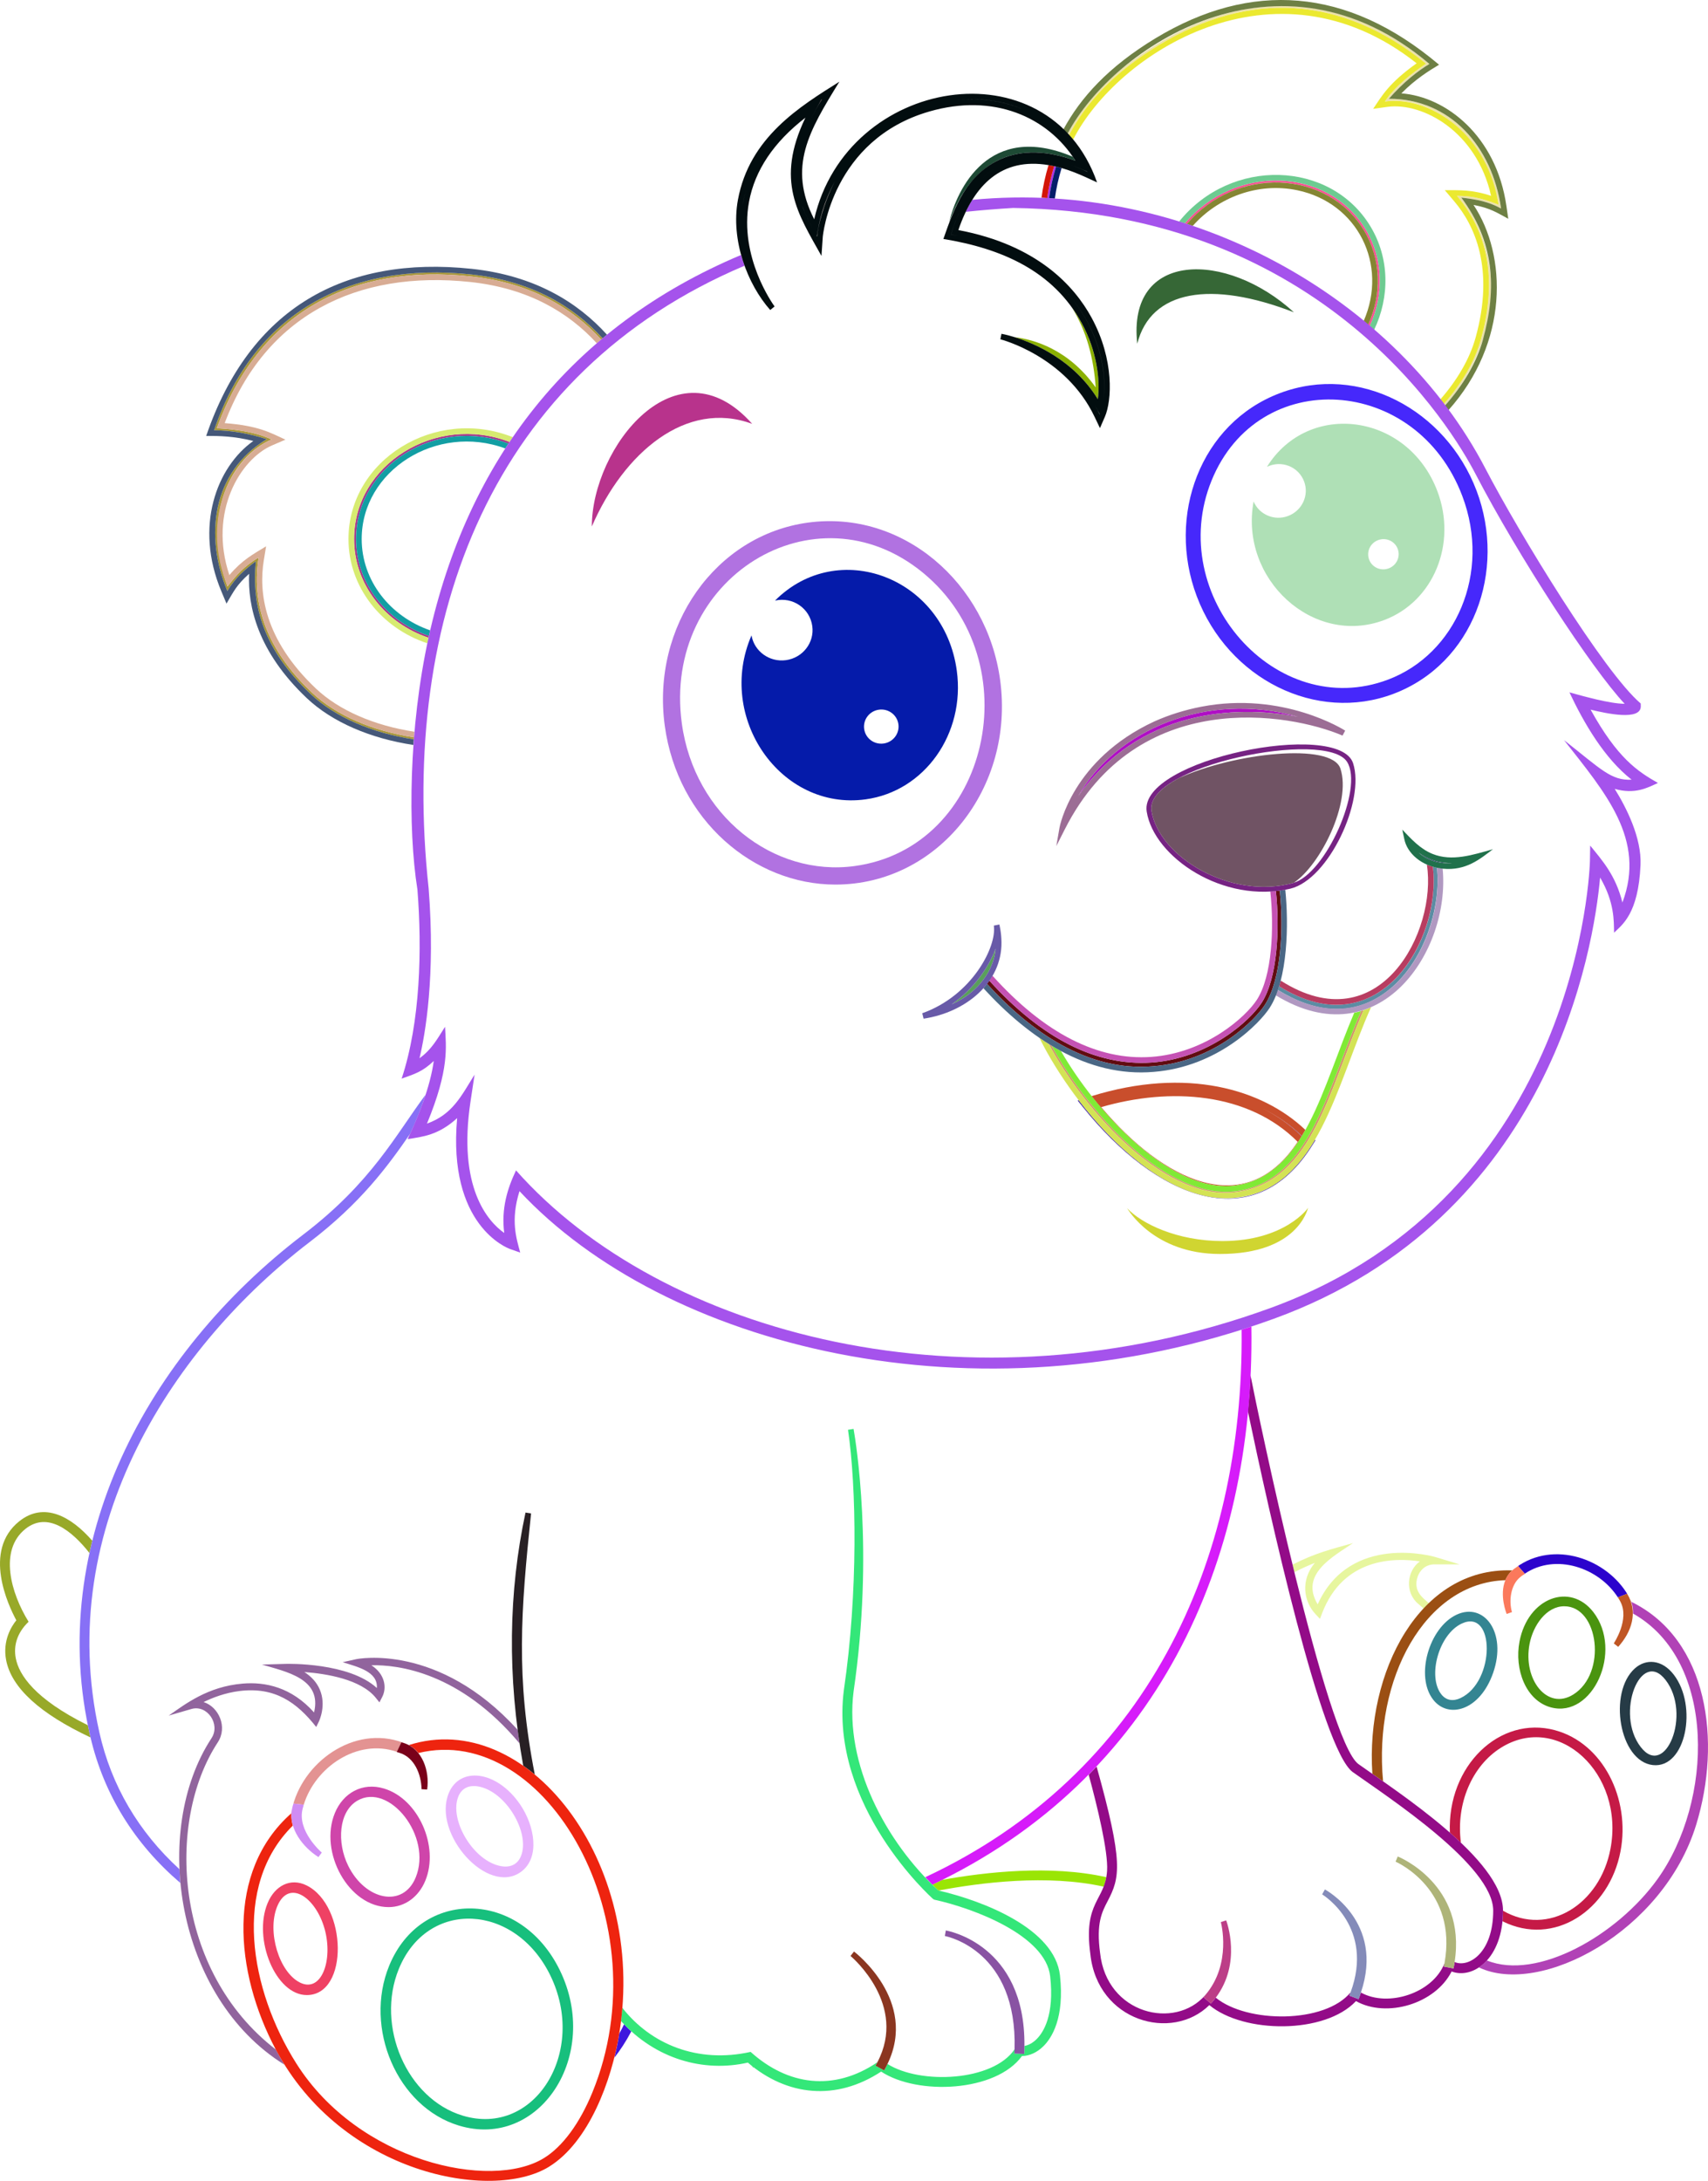<?xml version="1.0" standalone="no"?>
<svg version="1.1" id="Layer_1" xmlns="http://www.w3.org/2000/svg" xmlns:xlink="http://www.w3.org/1999/xlink" x="0px" y="0px" viewBox="0 0 3916.322 5000" enable-background="new 0 0 3916.322 5000" xml:space="preserve">
	<g>
		<path d="M2967.932,3604.586c16.532-8.667,32.879-15.846,46.902-21.41c-33.182,39.692-26.109,88.516,2.313,118.402l9.428,9.971&#10;&#9;&#9;&#9;l4.866-12.791c48.979-128.591,167.87-127.522,224.213-118.979c-29.751,21.44-35.476,71.311-3.196,97.784&#10;&#9;&#9;&#9;c3.994,3.27,7.914,6.868,11.84,10.436c3.994-4.184,8.062-8.248,12.21-12.16c-11.555-10.536-37.683-26.913-25.93-61.005&#10;&#9;&#9;&#9;c4.618-13.38,16.724-27.822,37.887-28.241h58.166l-55.675-16.848c-2.034-0.607-194.993-56.77-269.612,108.486&#10;&#9;&#9;&#9;c-41.306-68.77,34.258-108.697,81.153-140.477c-50.011,14.128-86.952,22.877-138.806,49.503&#10;&#9;&#9;&#9;C2965.094,3593.033,2966.51,3598.811,2967.932,3604.586z" style="fill:#e7f69e"/>
		<path d="M2536.652,4303.805c-127.516-28.613-277.185-11.804-375.995,6.122c-7.512,3.734-15.104,7.426-22.789,11.061&#10;&#9;&#9;&#9;c6.572,6.636,11.426,11.215,13.719,13.337c0.136,0.03,0.352,0.087,0.501,0.124c96.041-18.282,249.642-37.603,378.512-8.938&#10;&#9;&#9;&#9;C2533.14,4318.996,2535.217,4311.946,2536.652,4303.805z" style="fill:#9ae505"/>
		<path d="M3496.193,3608.037c70.438-47.532,170.411-14.454,214.45,55.822l-0.977-1.576l21.225-8.296l2.529,4.075&#10;&#9;&#9;&#9;c-49.047-84.67-170.615-127.317-256.579-64.848l4.087-2.654L3496.193,3608.037z" style="fill:#2c03cd"/>
		<path d="M3740.982,3672.719c-1.162-2.615-2.436-5.198-3.765-7.771c5.645,11.481,7.641,23.167,7.234,34.43&#10;&#9;&#9;&#9;c192.817,108.64,183.89,431.078,55.854,609.142c-92.888,129.174-276.202,232.832-390.915,186.239&#10;&#9;&#9;&#9;c-5.57,6.146-11.71,11.475-18.375,15.888c140.531,67.019,422.767-81.24,498.208-327.06&#10;&#9;&#9;&#9;C3947.759,3993.029,3917.198,3759.176,3740.982,3672.719z" style="fill:#b142b6"/>
		<path d="M3146.752,4066.885c7.74,5.392,15.976,11.14,24.57,17.156c-22.183-234.686,95.509-455.126,280.351-461.154&#10;&#9;&#9;&#9;c3.345-8.1,8.322-15.81,15.704-22.493c-0.031,0.018-0.062,0.042-0.093,0.069&#10;&#9;&#9;&#9;C3255.573,3592.623,3131.092,3832.583,3146.752,4066.885z" style="fill:#9b4f13"/>
		<path d="M3482.406,3618.703c1.348-1.162,2.696-2.313,4.05-3.393C3485.034,3616.402,3483.655,3617.51,3482.406,3618.703z" style="fill:#792994"/>
		<path d="M3713.191,3667.952c0.81,1.398,1.521,2.82,2.276,4.229C3714.328,3670.035,3714.854,3670.63,3713.191,3667.952z" style="fill:#ab0d88"/>
		<path d="M3715.781,4244.073c22.74-119.96-39.995-247.558-150.411-277.272c-126.725-34.216-247.15,81.85-240.905,234.792&#10;&#9;&#9;&#9;c8.687,7.641,17.138,15.369,25.312,23.161c-11.889-90.086,26.066-176.534,91.509-217.572&#10;&#9;&#9;&#9;c131.913-82.84,284.122,59.055,251.428,231.507c-24.094,127.598-142.806,201.955-246.414,142.016&#10;&#9;&#9;&#9;c-0.006,8.278-0.439,16.317-1.23,24.112C3563.485,4464.13,3690.229,4379.689,3715.781,4244.073z" style="fill:#c51a46"/>
		<path d="M3484.15,3763.387c-12.285,63.631,14.319,135.77,72.219,151.184c95.429,25.262,166.003-129.198,97.086-218.526&#10;&#9;&#9;&#9;C3600.117,3627.222,3503.458,3662.938,3484.15,3763.387z M3507.199,3768.866c8.21-42.566,38.505-86.197,79.57-86.197&#10;&#9;&#9;&#9;c79.131,0,98.465,153.509,20.768,202.257C3547.905,3922.448,3491.47,3850.662,3507.199,3768.866z" style="fill:#4a940f"/>
		<path d="M3789.819,4046.767c75.762,8.42,103.59-135.287,47.921-207.365c-27.123-35.143-63.804-36.896-89.092-14.288&#10;&#9;&#9;&#9;C3686.822,3880.474,3712.888,4038.172,3789.819,4046.767z M3819.161,3851.806c60.145,77.784-0.587,226.964-57.072,153.615&#10;&#9;&#9;&#9;C3702.489,3928.407,3762.454,3778.177,3819.161,3851.806z" style="fill:#263b46"/>
		<path d="M3339.749,3702.026c-62.976,29.552-95.237,140.975-53.727,194.604c34.406,44.8,107.256,26.023,137.705-61.449&#10;&#9;&#9;&#9;C3455.938,3742.675,3402.638,3672.683,3339.749,3702.026z M3348.843,3893.162c-16.73,7.852-32.867,5.893-44.274-8.933&#10;&#9;&#9;&#9;c-31.556-40.83-5.787-137.08,47.124-161.91C3427.919,3686.736,3429.329,3855.342,3348.843,3893.162z" style="fill:#348592"/>
		<path d="M3709.667,3662.289c6.566,10.56,3.864,6.243,5.799,9.893c21.589,40.749-14.814,95.021-15.197,95.583l10.096,7.994&#10;&#9;&#9;&#9;c30.629-33.832,46.463-79.948,20.52-121.778L3709.667,3662.289z" style="fill:#c05624"/>
		<path d="M3451.66,3622.893c-14.368,34.771,2.764,76.812,2.992,77.376l12.193-4.205c-7.234-24.181-3.914-62.481,19.599-80.77&#10;&#9;&#9;&#9;c3.734-2.913,0.841-0.978,10.047-6.925c-0.476-0.543-15.098-17.28-15.567-17.823&#10;&#9;&#9;&#9;C3468.372,3598.709,3458.584,3606.138,3451.66,3622.893z" style="fill:#fb795c"/>
		<path d="M201.373,3955.42c-122.008-60.323-157.935-115.64-165.212-153.563c-5.367-27.994,2.325-57.714,29.404-83.677&#10;&#9;&#9;&#9;c-40.626-65.473-68.522-163.827-7.364-212.787c50.902-40.646,106.378,3.864,146.787,55c2.047-9.379,4.248-18.702,6.554-27.988&#10;&#9;&#9;&#9;c-48.206-55.502-110.44-90.062-167.388-44.588h-0.031c-84.535,67.619-24.872,193.412-6.69,227.039&#10;&#9;&#9;&#9;c-10.585,13.078-32.019,46.122-23.383,91.242c12.124,63.23,77.153,122.75,193.528,177.337&#10;&#9;&#9;&#9;C206.48,3978.764,206.331,3980.051,201.373,3955.42z" style="fill:#98a929"/>
		<path d="M3446.3,4380.387c0-116.809-242.426-272.201-331.332-335.772c-74.093-52.93-230.364-802.46-247.62-891.341&#10;&#9;&#9;&#9;c-1.286,26.216-3.196,53.814-5.966,82.668c48.194,230.372,168.81,775.758,240.535,827.006&#10;&#9;&#9;&#9;c83.138,59.167,321.904,214.55,321.904,317.441c0,96.881-56.126,131.689-88.51,117.953c-1.323,8.489-0.167,2.276-2.46,14.578&#10;&#9;&#9;&#9;l-22.103-4.193c1.459-7.97,1.311-7.327,1.323-7.387c-26.696,68.398-129.396,101.582-191.593,66.934&#10;&#9;&#9;&#9;c-2.869,8.477-1.41,4.525-5.36,15.067l-21.07-7.97c0.711-1.899,2.603-7.085,2.807-7.617&#10;&#9;&#9;&#9;c-58.778,71.955-237.382,71.26-309.181,12.296c-4.229,5.615-6.498,8.148-11.085,13.509l-17.089-14.659l4.192-4.897&#10;&#9;&#9;&#9;c-69.041,80.628-226.24,44.335-241.271-96.503c-9.181-68.021,4.198-93.678,17.206-118.583c28.44-54.31,36.811-87.14-25.17-308.723&#10;&#9;&#9;&#9;c-5.911,6.276-12.075,12.471-18.177,18.677c19.605,71.949,45.016,176.47,42.165,220.286c-4.476,69.128-54.815,69.442-38.37,191.012&#10;&#9;&#9;&#9;c16.316,154.324,186.857,201.596,272.833,116.908c78.933,65.548,264.789,67.031,336.198-9.15&#10;&#9;&#9;&#9;c70.531,39.248,181.608,6.466,219.316-67.955C3376.746,4538.439,3446.3,4491.686,3446.3,4380.387z" style="fill:#930b88"/>
		<path d="M3037.858,4331.91l-6.269,11.284c4.903,3.031,119.763,76.232,65.251,224.558c-0.198,0.538-2.096,5.718-2.807,7.617&#10;&#9;&#9;&#9;l21.07,7.97c3.951-10.536,2.498-6.584,5.36-15.067C3175.248,4406.144,3039.255,4332.635,3037.858,4331.91z" style="fill:#848bb9"/>
		<path d="M2811.568,4402.826l-5.805,2.134l5.805-2.189l-12.254,3.982c0.241,0.939,25.726,95.659-35.637,167.26l-4.192,4.896&#10;&#9;&#9;&#9;l17.089,14.66c4.594-5.361,6.857-7.895,11.085-13.509C2847.427,4500.857,2813.126,4406.898,2811.568,4402.826z" style="fill:#bc3e87"/>
		<path d="M3204.906,4256.297l-4.952,11.921c5.855,2.578,142.565,65.183,112.122,233.128c-0.012,0.061,0.13-0.583-1.323,7.387&#10;&#9;&#9;&#9;l22.103,4.193c2.293-12.296,1.137-6.095,2.46-14.578C3363.119,4320.164,3206.519,4256.928,3204.906,4256.297z" style="fill:#aeb479"/>
		<path d="M411.545,4285.577c-93.797-85.63-156.365-191.827-183.648-313.52C121.024,3495.6,406.29,3079.242,708.891,2848.502&#10;&#9;&#9;&#9;c118.199-90.204,179.704-174.022,231.44-248.938c15.017-32.069,26.474-61.88,35.476-89.69&#10;&#9;&#9;&#9;c-68.188,91.342-123.133,200.627-280.604,320.717c-358.152,273.161-592.127,709.226-487.617,1152.846&#10;&#9;&#9;&#9;c30.752,130.768,100.919,243.866,205.733,333.478C412.484,4306.679,411.891,4296.236,411.545,4285.577z" style="fill:#8770f6"/>
		<path d="M2846.932,3048.616c5.762,537.975-222.092,1020.014-725.388,1255.243c6.201,6.732,11.703,12.465,16.322,17.132&#10;&#9;&#9;&#9;c511.445-242.414,739.428-735.571,731.441-1279.665C2861.851,3043.798,2854.389,3046.24,2846.932,3048.616z" style="fill:#d61bfa"/>
		<path d="M632.24,4698.786c-232.732-179.365-252.603-521.517-132.852-704.187c22.962-34.968,2.325-81.047-32.502-92.314&#10;&#9;&#9;&#9;c19.902-9.751,49.238-21.262,82.674-25.331c80.318-9.763,130.596,25.527,175.525,82.526l5.985-12.317&#10;&#9;&#9;&#9;c0.761-1.521,17.936-37.609,1.886-74.246c-6.875-15.662-18.61-28.854-35.118-39.432c50.079,3.704,129.736,16.483,163.889,59.2&#10;&#9;&#9;&#9;l8.266,10.331l6.078-11.771c12.013-22.424,5.799-53.908-24.632-73.301c60.713-1.485,202.728,15.544,339.753,179.042&#10;&#9;&#9;&#9;c-1.534-10.282-2.974-20.631-4.328-31.049c-181.448-200.162-367.68-162.448-370.184-161.928l-30.95,6.913&#10;&#9;&#9;&#9;c32.947,10.536,81.048,20.936,78.383,59.2c-63.823-58.741-204.051-55.644-210.289-55.308l-53.207,1.521&#10;&#9;&#9;&#9;c55.26,16.607,138.373,31.939,119.461,109.796c-51.551-57.856-111.646-70.569-163.716-66.149&#10;&#9;&#9;&#9;c-80.473,6.832-131.683,47.191-169.534,73.325l52.027-15.085c36.205-10.578,67.211,34.777,46.091,66.958&#10;&#9;&#9;&#9;c-139.159,212.385-81.48,593.89,167.079,748.449C645.074,4722.1,638.471,4710.483,632.24,4698.786z" style="fill:#91649d"/>
		<path d="M1727.032,4740.66l1.28-0.99c-1.762-1.334-3.444-2.614-5.045-3.876L1727.032,4740.66z" style="fill:#7be389"/>
		<path d="M1431.014,4641.047c-3.617,7.444-7.314,14.56-11.079,21.368c-3.029,18.629-6.721,37.096-11.252,55.26&#10;&#9;&#9;&#9;c13.144-16.772,26.462-36.749,38.827-60.392C1441.841,4652.12,1436.344,4646.698,1431.014,4641.047z" style="fill:#3f16de"/>
		<path d="M1080.083,629.161h0.031c-279.343-29.373-497.41,87.545-589.234,357.361c35.476,0,75.966,6.103,120.864,20.347&#10;&#9;&#9;&#9;c-124.104,74.519-144.073,219.421-90.458,348.267c18.14-30.901,40.663-49.431,65.22-68.416&#10;&#9;&#9;&#9;c-9.929,103.064,17.454,202.203,125.971,304.692c55.736,52.638,140.389,89.123,236.324,103.695&#10;&#9;&#9;&#9;c0.111-1.527,0.217-3.042,0.334-4.569c-94.984-14.454-178.628-50.505-233.591-102.471&#10;&#9;&#9;&#9;c-90.049-85.091-142.107-187.012-122.688-309.897c-33.065,20.18-50.951,40.069-71.211,66.649&#10;&#9;&#9;&#9;c-61.449-165.96,10.399-298.299,101.184-337.292c-37.708-17.441-84.219-23.303-125.699-25.627&#10;&#9;&#9;&#9;c96.313-266.136,310.157-377.561,582.483-348.205c138.324,14.77,233.332,73.085,298.707,144.914&#10;&#9;&#9;&#9;c1.137-0.965,2.287-1.905,3.432-2.862C1315.777,703.129,1219.829,644.116,1080.083,629.161z" style="fill:#a89739"/>
		<path d="M948.801,1695.111c-95.941-14.566-180.588-51.056-236.324-103.701c-108.467-102.44-135.907-201.56-125.971-304.692&#10;&#9;&#9;&#9;c-24.001,18.56-46.635,36.762-65.22,68.416c-52.954-127.257-34.715-273.105,90.458-348.267&#10;&#9;&#9;&#9;c-45.213-14.332-85.728-20.347-120.864-20.347c91.219-268.023,307.827-386.951,589.234-357.361h-0.031&#10;&#9;&#9;&#9;c139.746,14.955,235.7,73.976,301.687,146.583c3.332-2.788,6.653-5.595,10.022-8.353&#10;&#9;&#9;&#9;c-67.712-74.816-166.349-135.666-310.305-151.06h-0.031c-290.428-30.703-508.112,88.659-608.635,383.075&#10;&#9;&#9;&#9;c30.777,0,64.28,0.531,108.004,11.617c-83.583,59.23-136.005,195.537-73.19,344.928l11.71,27.939&#10;&#9;&#9;&#9;c16.477-28.013,23.29-42.939,51.816-68.324c-3.283,73.456,19.123,178.177,132.444,285.203&#10;&#9;&#9;&#9;c57.801,54.573,145.328,92.306,244.281,107.193C948.171,1703.712,948.48,1699.414,948.801,1695.111z" style="fill:#455879"/>
		<path d="M1079.632,633.692c-270.156-29.114-485.521,80.268-582.483,348.205c41.318,2.318,87.917,8.155,125.699,25.627&#10;&#9;&#9;&#9;c-89.555,38.462-162.015,172.909-105.265,326.287l4.075,11.005c19.166-25.144,36.972-45.751,71.211-66.649&#10;&#9;&#9;&#9;c-19.42,122.855,32.607,224.775,122.688,309.898c54.958,51.959,138.602,88.016,233.591,102.47&#10;&#9;&#9;&#9;c0.328-4.241,0.705-8.551,1.069-12.829c-92.028-14.115-172.835-48.948-225.776-99.002&#10;&#9;&#9;&#9;c-120.011-113.414-131.294-222.296-119.615-293.656l5.317-32.533c-30.61,18.684-54.611,31.216-84.25,66.012&#10;&#9;&#9;&#9;c-48.472-145.545,25.577-265.89,97.574-297.187l30.95-13.324c-35.414-16.489-61.671-31.859-139.196-37.943&#10;&#9;&#9;&#9;c92.974-247.113,303.82-351.371,563.026-323.549c134.15,14.325,226.488,70.828,290.132,140.475&#10;&#9;&#9;&#9;c3.289-2.838,6.653-5.595,9.973-8.401C1312.964,706.777,1217.956,648.462,1079.632,633.692z" style="fill:#d8ac94"/>
		<path d="M811.906,1235.81c0,104.078,71.236,192.903,170.622,226.42c0.322-1.466,0.618-2.918,0.952-4.389&#10;&#9;&#9;&#9;c-97.345-33.028-167.042-120.079-167.042-222.031c0-167.536,183.166-282.126,349.448-218.704c0.847-1.28,1.7-2.548,2.553-3.82&#10;&#9;&#9;&#9;C999.184,947.997,811.906,1064.694,811.906,1235.81z" style="fill:#a7388c"/>
		<path d="M799.009,1235.81c0,110.23,75.588,204.212,180.798,239.075c0.884-4.216,1.786-8.427,2.708-12.656&#10;&#9;&#9;&#9;c-99.385-33.503-170.622-122.348-170.622-226.42c0-171.246,187.389-287.775,356.527-222.524c2.448-3.666,4.848-7.351,7.357-11.005&#10;&#9;&#9;&#9;C997.78,931.484,799.009,1054.481,799.009,1235.81z" style="fill:#d7eb71"/>
		<path d="M816.432,1235.81c0,101.939,69.696,188.991,167.042,222.031c0.934-4.198,1.923-8.427,2.9-12.643&#10;&#9;&#9;&#9;c-91.608-31.612-157.051-113.538-157.051-209.386c0-156.866,171.221-265.871,329.286-207.643c2.386-3.697,4.829-7.383,7.265-11.061&#10;&#9;&#9;&#9;C999.987,953.834,816.432,1067.841,816.432,1235.81z" style="fill:#129ea3"/>
		<path d="M3350.673,453.08c29.219,3.413,58.012,7.048,91.188,24.934c-19.148-134.911-111.015-251.862-257.296-251.546&#10;&#9;&#9;&#9;c26.313-30.06,59.223-59.737,93.011-79.843c-217.053-184.038-466.138-170.751-689.145-1.762&#10;&#9;&#9;&#9;c-65.634,49.826-110.551,104.851-140.339,161.267c1.106,1.132,2.226,2.263,3.308,3.389&#10;&#9;&#9;&#9;c37.628-71.749,99.818-142.108,207.755-207.259c202.029-121.747,415.539-115.219,610.644,43.662&#10;&#9;&#9;&#9;c-33.652,22.813-71.861,53.034-94.415,86.872c98.637-13.571,227.496,63.156,260.82,236.585&#10;&#9;&#9;&#9;c-42.877-17.07-66.908-20.167-95.41-20.341c80.201,94.692,88.096,209.628,54.976,328.749&#10;&#9;&#9;&#9;c-14.047,50.617-44.001,101.778-85.66,148.92c0.934,1.224,1.861,2.43,2.782,3.635&#10;&#9;&#9;&#9;C3432.451,795.472,3459.617,599.589,3350.673,453.08z" style="fill:#eae0aa"/>
		<path d="M2417.117,381.027c-7.549,24.539-12.749,49.016-16.001,73.147c1.466,0.1,2.925,0.192,4.384,0.303&#10;&#9;&#9;&#9;c3.252-23.902,8.451-48.157,15.97-72.478C2420.01,381.652,2418.57,381.349,2417.117,381.027z" style="fill:#b02fe7"/>
		<path d="M2421.476,381.998c-7.525,24.309-12.718,48.57-15.97,72.478c4.389,0.303,8.81,0.569,13.169,0.903&#10;&#9;&#9;&#9;c3.209-23.117,8.229-46.555,15.531-70.05C2429.909,384.101,2425.673,382.993,2421.476,381.998z" style="fill:#051d6a"/>
		<path d="M3340.781,449.042c28.403,0.174,52.435,3.221,95.41,20.341l-2.22-11.555c-30.072-158.126-160.414-238.538-258.6-225.028&#10;&#9;&#9;&#9;c22.542-33.844,60.763-64.059,94.415-86.872c-194.604-158.479-408.047-165.75-610.644-43.662&#10;&#9;&#9;&#9;c-107.936,65.153-170.133,135.51-207.755,207.259c3.283,3.443,6.399,6.875,9.392,10.294&#10;&#9;&#9;&#9;c99.707-195.865,460.765-432.517,787.443-174.703c-64.021,45.838-79.28,74.111-99.608,104.412l33.355-4.625&#10;&#9;&#9;&#9;c79.076-10.257,203.544,55.106,237.01,204.144c-43.872-14.666-72.374-12.86-106.174-13.014l21.318,25.144&#10;&#9;&#9;&#9;c46.852,55.031,93.438,154.064,49.226,313.149c-13.385,48.169-41.758,96.937-81.295,142.076c2.727,3.469,5.416,6.912,8.038,10.312&#10;&#9;&#9;&#9;c41.665-47.136,71.619-98.297,85.66-148.92C3428.865,658.72,3421.013,543.754,3340.781,449.042z" style="fill:#ebe930"/>
		<path d="M2448.092,306.125c104.443-197.826,484.673-451.85,829.484-159.506c-26.332,15.678-60.139,42.29-93.011,79.843&#10;&#9;&#9;&#9;c140.63-0.303,237.147,109.581,257.296,251.546c-29.46-15.878-54.71-20.675-91.188-24.928&#10;&#9;&#9;&#9;c74.073,99.603,82.995,205.424,49.473,325.985c-14.343,51.47-44.867,103.467-87.255,151.282c2.696,3.531,5.33,7.017,7.92,10.48&#10;&#9;&#9;&#9;c139.301-155.672,134.824-355.34,57.906-470.961c38.37,7.171,53.745,17.745,79.632,31.742l-4.346-29.949&#10;&#9;&#9;&#9;c-23.383-160.365-138.652-249.994-240.813-257.593c33.342-33.659,64.423-52.392,86.47-65.678&#10;&#9;&#9;&#9;C3088.468-30.184,2867.755-43.86,2650.164,87.311c-109.47,66.166-172.903,137.31-211.804,209.344&#10;&#9;&#9;&#9;C2441.711,299.787,2444.97,302.96,2448.092,306.125z" style="fill:#6e8044"/>
		<path d="M2404.202,378.517c-7.642,25.102-12.873,50.134-16.136,74.791c4.389,0.254,8.699,0.581,13.058,0.865&#10;&#9;&#9;&#9;c3.252-24.131,8.451-48.608,16.001-73.147C2412.764,380.063,2408.461,379.228,2404.202,378.517z" style="fill:#d31508"/>
		<path d="M3131.351,525.898c-86.285-143.065-300.141-150.528-414.402-13.781c1.533,0.482,3.035,0.995,4.563,1.478&#10;&#9;&#9;&#9;c60.348-71.316,158.59-110.47,255.831-90.013c147.703,30.913,222.45,183.13,159.722,321.057c1.181,1.014,2.337,2.021,3.512,3.035&#10;&#9;&#9;&#9;C3173.239,676.84,3172.639,594.377,3131.351,525.898z" style="fill:#ff4f93"/>
		<path d="M3142.418,519.209c-91.898-152.321-320.266-158.837-438.799-11.153c4.451,1.348,8.927,2.67,13.336,4.062&#10;&#9;&#9;&#9;c114.032-136.475,327.901-129.643,414.402,13.781c41.287,68.466,41.894,150.937,9.224,221.771&#10;&#9;&#9;&#9;c3.394,2.924,6.783,5.849,10.109,8.779C3186.667,681.1,3186.636,592.578,3142.418,519.209z" style="fill:#6dcb91"/>
		<path d="M3127.487,528.21c-84.015-139.269-292.84-148.309-405.969-14.616c4.476,1.428,8.927,2.875,13.354,4.346&#10;&#9;&#9;&#9;c57.622-65.209,148.939-100.683,239.824-81.74c138.392,28.984,208.682,170.275,152.105,299.777&#10;&#9;&#9;&#9;c3.456,2.888,6.882,5.769,10.263,8.669C3168.565,675.375,3167.755,595.001,3127.487,528.21z" style="fill:#858633"/>
		<path d="M934.681,2611.646c34.659-5.497,70.606-8.866,113.538-48.169c-22.164,246.478,115.331,298.04,121.501,300.192l23.111,8.148&#10;&#9;&#9;&#9;c-8.643-32.175-22.74-73.672-1.676-140.872c329.422,353.635,1041.814,542.667,1729.97,292.437&#10;&#9;&#9;&#9;c636.698-231.54,733.419-852.452,747.8-1011.421c33.466,56.949,31.383,100.369,32.019,126.398&#10;&#9;&#9;&#9;c17.862-17.706,55.737-42.333,60.664-155.252c2.708-62.148-32.255-131.115-59.167-174.467c46.314,13.38,75.403-2.664,99.033-13.565&#10;&#9;&#9;&#9;c-46.592-26.592-92.325-56.2-154.343-168.081c34.146,8.291,116.153,26.771,115.089-8.359l-0.18-5.749&#10;&#9;&#9;&#9;c-84.034-71.112-278.323-389.103-355.964-538.401c-203.013-390.383-678.548-664.174-1176.768-616.333&#10;&#9;&#9;&#9;c-5.774,9.262-10.795,18.554-15.048,27.47c35.569-3.685,71.768-6.696,108.765-8.853&#10;&#9;&#9;&#9;c712.41,9.633,1008.106,509.509,1060.127,609.637c98.335,189.065,266.749,447.245,342.103,527.204&#10;&#9;&#9;&#9;c-35.155-0.359-94.594-17.453-126.67-26.208c33.677,71.192,80.151,151.276,142.633,200.218&#10;&#9;&#9;&#9;c-47.148,2.294-69.561-23.556-155.005-90.698c94.668,120.673,188.514,227.509,133.848,372.255&#10;&#9;&#9;&#9;c-15.462-62.469-46.339-96.535-73.882-130.502l-0.581,35.45c-0.118,7.636-20.613,765.829-733.264,1024.98&#10;&#9;&#9;&#9;c-687.779,250.124-1395.392,60.966-1729.172-315.766c-19.766,41.838-34.041,87.224-27.03,143.51&#10;&#9;&#9;&#9;c-37.733-26.82-107.003-104.262-77.264-301.532l9.274-61.512c-30.481,48.736-50.184,91.199-109.129,112.289&#10;&#9;&#9;&#9;c51.94-125.799,43.68-175.501,41.442-221.968c-18.653,29.072-30.512,51.867-58.562,72.096&#10;&#9;&#9;&#9;c13.318-55.767,36.7-188.606,20.984-388.838c-67.502-624.4,147.443-1184.224,724.367-1428.196&#10;&#9;&#9;&#9;c-2.943-7.852-5.663-16.069-8.106-24.607c-392.12,165.033-627.585,472-716.59,877.61c-45.219,206.45-47.804,436.733-25.373,577.723&#10;&#9;&#9;&#9;c10.702,136.833,6.783,303.208-36.243,433.061c28.866-10.506,46.945-15.004,73.641-40.465&#10;&#9;&#9;&#9;C986.416,2491.945,960.004,2557.575,934.681,2611.646z" style="fill:#a553ec"/>
		<path d="M2975.796,1643.196c-208.392-59.452-417.067,30.252-503.55,181.954C2612.172,1627.411,2830.363,1615.857,2975.796,1643.196&#10;&#9;&#9;&#9;z" style="fill:#af0ec5"/>
		<path d="M3078.354,1686.462l6.047-11.339c-1.397-0.915-142.206-91.156-330.059-54.797c-37.733,7.295-73.858,18.634-107.454,33.665&#10;&#9;&#9;&#9;c-188.273,87.114-217.189,241.789-217.461,243.341l-7.388,42.468l19.487-38.462&#10;&#9;&#9;&#9;C2608.036,1572.868,2957.614,1634.862,3078.354,1686.462z M2975.796,1643.196c-145.433-27.333-363.624-15.784-503.55,181.954&#10;&#9;&#9;&#9;C2559.231,1672.569,2768.469,1584.041,2975.796,1643.196z" style="fill:#9c6d95"/>
		<path d="M2984.694,2605.191c0.161-0.266,0.316-0.543,0.476-0.809c-26.764-26.01-57.925-47.496-92.573-64.169&#10;&#9;&#9;&#9;C2927.176,2557.098,2958.151,2578.897,2984.694,2605.191z" style="fill:#242fdd"/>
		<path d="M2473.23,2522.493l-2.239,0.73l13.318,16.435c163.969,203.978,389.641,304.853,526.146,83.873l5.737-9.244l-1.038-1.126&#10;&#9;&#9;&#9;C2876.522,2850.129,2643.345,2744.382,2473.23,2522.493z" style="fill:#3617a1"/>
		<path d="M2833.683,2718.006c2.102-0.854,4.075-0.909,5.472-0.939c65.64-11.432,110.273-53.844,145.545-111.876&#10;&#9;&#9;&#9;c-26.542-26.294-57.517-48.093-92.09-64.978c34.641,16.688,65.808,38.164,92.572,64.169c2.72-4.501,5.379-9.126,7.994-13.799&#10;&#9;&#9;&#9;c-98.941-94.025-272.975-144.736-490.418-77.425C2579.268,2610.625,2711.558,2734.045,2833.683,2718.006z M2524.998,2538.303&#10;&#9;&#9;&#9;c158.602-46.017,337.608-33.962,450.434,79.526C2854.716,2801.366,2666.888,2706.438,2524.998,2538.303z" style="fill:#c94e2c"/>
		<path d="M2842.159,2729.764c-1.069,0.154-1.886,0.178-2.733,0.218l-1.094,0.637l-1.917,0.024&#10;&#9;&#9;&#9;c-162.992,22.925-345.299-185.361-424.913-333.034c-2.232-1.334-4.47-2.614-6.696-4c82.507,154.885,273.389,369.46,438.7,337.949&#10;&#9;&#9;&#9;c167.382-29.238,204.119-234.828,283.12-415.57c-1.886,0.631-3.753,1.322-5.651,1.899&#10;&#9;&#9;&#9;C3042.865,2497.361,3005.14,2701.209,2842.159,2729.764z" style="fill:#d2956b"/>
		<path d="M2839.149,2717.067c-1.404,0.024-3.376,0.094-5.472,0.939c-152.148,19.982-323.79-173.91-400.961-308.322&#10;&#9;&#9;&#9;c-7.091-3.789-14.158-7.846-21.225-12.063c79.169,146.843,261.815,355.983,424.913,333.034l1.917-0.024l1.094-0.637&#10;&#9;&#9;&#9;c0.853-0.024,1.676-0.06,2.739-0.217c162.826-28.54,200.131-231.094,278.805-411.875c-5.218,1.576-10.498,2.868-15.828,4&#10;&#9;&#9;&#9;C3030.939,2496.057,2992.02,2690.45,2839.149,2717.067z" style="fill:#80ea35"/>
		<path d="M3126.615,2316c-78.6,179.827-115.566,386.29-283.12,415.57c-166.621,31.755-357.071-184.706-438.7-337.949&#10;&#9;&#9;&#9;c-7.116-4.402-14.227-8.984-21.318-13.829c81.419,164.259,275.973,390.438,455.918,365.459&#10;&#9;&#9;&#9;c183.964-23.315,225.264-260.573,304.29-435.856C3138.066,2311.87,3132.372,2314.065,3126.615,2316z" style="fill:#d3e354"/>
		<path d="M2932.963,2261.217c-0.878,2.901-1.78,5.763-2.727,8.571c82.154,50.611,168.94,63.052,247.459,4.972&#10;&#9;&#9;&#9;c87.274-64.664,127.115-193.59,117.012-285.327c-7.159-1.589-4.538-1.038-9.305-2.362&#10;&#9;&#9;&#9;C3306.418,2155.074,3161.819,2403.937,2932.963,2261.217z" style="fill:#5c8ca3"/>
		<path d="M3264.203,1946.917c0.6,0.396,1.205,0.779,1.811,1.162l-2.071-2.288L3264.203,1946.917z" style="fill:#b3b009"/>
		<path d="M2936.568,2248.251c-1.131,4.414-2.337,8.737-3.604,12.966c230.061,143.474,373.152-108.64,352.434-274.162&#10;&#9;&#9;&#9;c-4.89-1.354-9.509-2.894-13.713-4.693C3295.723,2134.078,3163.791,2392.936,2936.568,2248.251z" style="fill:#b83d61"/>
		<path d="M3294.702,1989.422c18.974,172.354-129.835,424.893-364.472,280.357c-1.447,4.266-2.992,8.383-4.606,12.395&#10;&#9;&#9;&#9;c237.425,144.271,400.516-101.913,382.253-290.613C3303.574,1991.135,3299.178,1990.411,3294.702,1989.422z" style="fill:#b098c1"/>
		<path d="M3329.108,1978.782c-28.885,0-52.738-7.247-76.077-23.778C3272.717,1973.644,3303.543,1981.328,3329.108,1978.782z" style="fill:#35406f"/>
		<path d="M3284.544,1957.712c-28.496-11.536-48.101-33.671-69.245-55.582l4.773,22.134v0.006&#10;&#9;&#9;&#9;c6.393,31.043,38.425,62.259,87.806,67.298c53.782,5.484,86.272-22.566,115.368-44.533&#10;&#9;&#9;&#9;C3377.184,1959.851,3329.491,1975.926,3284.544,1957.712z M3253.037,1955.004c23.29,16.501,47.124,23.778,76.078,23.778&#10;&#9;&#9;&#9;C3303.692,1981.316,3272.803,1973.724,3253.037,1955.004z" style="fill:#20714b"/>
		<path d="M2925.588,2042.878c9.082,87.106,3.573,199.29-32.471,255.776c-26.06,40.866-122.113,128.19-252.615,137.403&#10;&#9;&#9;&#9;c-126.608,8.447-251.157-54.518-372.082-187.791c-1.719,2.454-3.531,4.885-5.36,7.315&#10;&#9;&#9;&#9;c100.609,110.496,232.071,202.245,381.48,189.029c142.787-11.369,234.97-108.153,256.016-141.174&#10;&#9;&#9;&#9;c37.164-58.128,42.982-172.811,33.77-261.605C2931.43,2042.208,2928.518,2042.579,2925.588,2042.878z" style="fill:#600c11"/>
		<path d="M2645.59,2457.482c148.011-11.828,243.911-112.709,265.871-147.133c41.863-65.491,43.65-192.509,35.6-270.532&#10;&#9;&#9;&#9;c-4.21,0.773-8.451,1.428-12.711,1.998c9.212,88.794,3.388,203.483-33.77,261.611c-21.046,33.014-113.228,129.805-256.016,141.174&#10;&#9;&#9;&#9;c-149.366,13.226-280.814-78.469-381.48-189.029c-2.59,3.445-5.28,6.838-8.087,10.207&#10;&#9;&#9;&#9;C2358.821,2379.336,2492.266,2470.708,2645.59,2457.482z" style="fill:#4a6785"/>
		<path d="M2640.507,2436.048c130.503-9.205,226.549-96.528,252.615-137.403c36.044-56.486,41.56-168.66,32.471-255.776&#10;&#9;&#9;&#9;c-4.253,0.426-8.526,0.803-12.823,1.026c9.008,84.745,4.056,193.626-30.536,247.818&#10;&#9;&#9;&#9;c-24.928,39.073-117.031,122.596-242.637,131.441c-122.268,8.619-244.949-54.192-363.835-186.079&#10;&#9;&#9;&#9;c-2.324,3.747-4.742,7.475-7.333,11.179C2389.351,2381.531,2513.899,2444.495,2640.507,2436.048z" style="fill:#c552b4"/>
		<path d="M2282.905,2174.932c-15.296,41.769-49.226,91.794-100.888,127.764C2245.085,2274.811,2279.096,2222.847,2282.905,2174.932z&#10;&#9;&#9;&#9;" style="fill:#599f5b"/>
		<path d="M2296.315,2160.602c-0.21-22.747-4.575-39.779-4.927-41.096l-12.619,2.648c7.172,47.737-49.683,160.271-164.13,200.899&#10;&#9;&#9;&#9;l3.097,12.471C2214.908,2320.921,2297.168,2252.628,2296.315,2160.602z M2182.017,2302.69&#10;&#9;&#9;&#9;c51.662-35.97,85.592-85.995,100.888-127.77C2279.165,2221.975,2245.753,2274.521,2182.017,2302.69z" style="fill:#685aa8"/>
		<path d="M2802.949,2845.368c-103.28,0-185.85-39.785-218.766-75.565c2.491,3.351,61.257,105.159,212.998,105.198&#10;&#9;&#9;&#9;c178.634,0,200.447-102.279,202.32-105.817C2999.507,2769.185,2946.287,2845.368,2802.949,2845.368z" style="fill:#d0d531"/>
		<path fill="#E8F3FC" d="M2176.323,509.656c51.13-141.248,152.673-191.018,289.477-141.236c-1.886-2.992-3.926-6.029-6.034-9.07&#10;&#9;&#9;&#9;C2266.892,277.79,2194.092,434.383,2176.323,509.656z" style="fill:#1e4a35"/>
		<path fill="#E8F3FC" d="M2512.379,888.255c-62.618-88.12-142.862-110.087-186.134-115.287&#10;&#9;&#9;&#9;c46.339,14.392,135.826,52.514,190.993,142.28c8.056-60.133-10.517-142.855-59.668-210.271&#10;&#9;&#9;&#9;C2491.611,759.205,2507.946,822.342,2512.379,888.255z" style="fill:#8bb001"/>
		<path d="M1857.17,246.154c-3.691,2.61-7.364,5.224-10.924,7.876C1849.807,251.378,1853.485,248.762,1857.17,246.154z" style="fill:#8460c5"/>
		<path d="M1863.903,524.791c-9.082-16.589-17.855-34.172-24.595-53.417C1846.227,491.22,1855.142,508.815,1863.903,524.791z" style="fill:#425a99"/>
		<path d="M2164.353,234.338c-2.257,0.433-4.513,0.872-6.789,1.354C2159.834,235.223,2162.096,234.777,2164.353,234.338z" style="fill:#b11eca"/>
		<path d="M2147.994,237.851c-1.731,0.414-3.444,0.785-5.193,1.218C2144.55,238.642,2146.262,238.264,2147.994,237.851z" style="fill:#09f9b0"/>
		<path d="M1775.925,318.237c-3.524,4.038-6.943,8.094-10.22,12.205C1768.981,326.336,1772.406,322.274,1775.925,318.237z" style="fill:#06cc1f"/>
		<path d="M2367.52,362.603c1.91-0.012,3.839,0.012,5.774,0.056C2371.916,362.627,2368.064,362.603,2367.52,362.603z" style="fill:#951e48"/>
		<path d="M2179.631,231.698c-2.677,0.402-5.379,0.859-8.099,1.324C2174.245,232.551,2176.953,232.1,2179.631,231.698z" style="fill:#5f4588"/>
		<path d="M1839.234,471.145c-2.232-6.398-4.248-12.971-5.966-19.766C1834.987,458.23,1837.021,464.776,1839.234,471.145z" style="fill:#616dbf"/>
		<path d="M1872.917,541.101l0.736,1.31c0-12.922,12.013-72.386,41.139-127.467C1889.171,462.502,1879.916,499.616,1872.917,541.101z&#10;&#9;&#9;&#9;" style="fill:#86584b"/>
		<path d="M2345.727,250.667c-43.749-18.752-97.432-28.489-161.527-19.612C2239.658,223.451,2294.188,228.824,2345.727,250.667z" style="fill:#71a8d8"/>
		<path d="M1787.467,305.6c-3.635,3.808-7.184,7.642-10.597,11.512C1780.283,313.254,1783.838,309.414,1787.467,305.6z" style="fill:#a55315"/>
		<path d="M1729.839,385.992c-2.392,4.767-4.656,9.577-6.752,14.418C1725.196,395.563,1727.44,390.759,1729.839,385.992z" style="fill:#24d0a1"/>
		<path d="M1737.456,371.821c-2.671,4.675-5.212,9.386-7.599,14.133C1732.244,381.201,1734.785,376.496,1737.456,371.821z" style="fill:#a672fc"/>
		<path d="M1812.878,281.159c-3.734,3.313-7.419,6.64-10.961,10.009C1805.465,287.805,1809.149,284.468,1812.878,281.159z" style="fill:#c970b3"/>
		<path d="M1703.068,470.564c3.493-23.816,9.911-46.871,19.939-69.968C1712.726,424.306,1706.117,448.615,1703.068,470.564z" style="fill:#7aea1a"/>
		<path d="M1765.148,331.151c-3.37,4.242-6.628,8.513-9.731,12.829C1758.526,339.666,1761.784,335.393,1765.148,331.151z" style="fill:#98faf0"/>
		<path d="M1745.914,357.923c-2.943,4.563-5.75,9.168-8.408,13.811C1740.164,367.092,1742.965,362.486,1745.914,357.923z" style="fill:#86bc76"/>
		<path d="M1755.157,344.365c-3.178,4.421-6.232,8.884-9.144,13.386C1748.925,353.242,1751.973,348.784,1755.157,344.365z" style="fill:#2e6228"/>
		<path d="M2411.052,366.641c-2.436-0.451-4.841-0.859-7.252-1.23C2406.211,365.781,2408.628,366.19,2411.052,366.641z" style="fill:#f13c9a"/>
		<path d="M2437.755,372.934c-2.844-0.811-5.657-1.546-8.47-2.257C2432.098,371.394,2434.91,372.125,2437.755,372.934z" style="fill:#b94faa"/>
		<path d="M2213.314,543.946c-5.144-1.132-10.362-2.207-15.679-3.221C2202.951,541.738,2208.169,542.82,2213.314,543.946z" style="fill:#81b091"/>
		<path d="M2243.991,551.537c-4.389-1.212-8.847-2.392-13.373-3.531C2235.15,549.132,2239.602,550.313,2243.991,551.537z" style="fill:#733d2b"/>
		<path d="M2358.456,599.156c-2.535-1.49-5.082-2.98-7.691-4.445C2353.38,596.189,2355.927,597.666,2358.456,599.156z" style="fill:#a7581f"/>
		<path d="M2347.519,592.936c-2.628-1.454-5.286-2.888-7.994-4.309C2342.233,590.048,2344.886,591.484,2347.519,592.936z" style="fill:#f47410"/>
		<path d="M2388.918,619.058c-2.368-1.713-4.761-3.413-7.209-5.094C2384.163,615.645,2386.557,617.351,2388.918,619.058z" style="fill:#ea7ec3"/>
		<path d="M2368.985,605.592c-2.442-1.552-4.903-3.085-7.432-4.607C2364.083,602.501,2366.543,604.041,2368.985,605.592z" style="fill:#57cc11"/>
		<path d="M2336.125,586.889c-2.751-1.404-5.521-2.794-8.346-4.168C2330.604,584.095,2333.374,585.487,2336.125,586.889z" style="fill:#bf1ee0"/>
		<path d="M2324.334,581.09c-2.9-1.372-5.824-2.732-8.804-4.068C2318.51,578.358,2321.435,579.724,2324.334,581.09z" style="fill:#3c7fbf"/>
		<path d="M2379.162,612.238c-2.398-1.62-4.816-3.233-7.289-4.835C2374.345,609.005,2376.757,610.613,2379.162,612.238z" style="fill:#b2d11b"/>
		<path d="M2228.931,547.587c-4.755-1.174-9.564-2.312-14.473-3.389C2219.354,545.28,2224.176,546.418,2228.931,547.587z" style="fill:#ea730e"/>
		<path d="M2312.087,575.52c-3.072-1.342-6.17-2.67-9.324-3.97C2305.916,572.842,2309.014,574.178,2312.087,575.52z" style="fill:#56ef5f"/>
		<path d="M2286.268,565.12c-3.518-1.298-7.066-2.578-10.69-3.82C2279.202,562.542,2282.75,563.822,2286.268,565.12z" style="fill:#7c625d"/>
		<path d="M2258.595,555.784c-4.075-1.248-8.198-2.466-12.396-3.642C2250.396,553.318,2254.52,554.536,2258.595,555.784z" style="fill:#13bda1"/>
		<path d="M2391.132,620.647c2.448,1.793,4.835,3.611,7.203,5.434C2395.966,624.264,2393.58,622.453,2391.132,620.647z" style="fill:#919dbb"/>
		<path d="M2528.862,924.608c0.513-2.912,0.965-5.973,1.36-9.144C2529.832,918.617,2529.381,921.667,2528.862,924.608z" style="fill:#747738"/>
		<path d="M2299.4,570.184c-3.271-1.316-6.578-2.616-9.948-3.894C2292.822,567.568,2296.129,568.868,2299.4,570.184z" style="fill:#f7c728"/>
		<path d="M2272.691,560.323c-3.79-1.286-7.617-2.528-11.531-3.752C2265.062,557.789,2268.901,559.043,2272.691,560.323z" style="fill:#410176"/>
		<path d="M2408.653,634.323c2.553,2.121,5.051,4.254,7.5,6.404C2413.704,638.582,2411.212,636.45,2408.653,634.323z" style="fill:#1448d7"/>
		<path d="M2407.429,633.321c-2.392-1.973-4.829-3.926-7.32-5.879C2402.6,629.389,2405.03,631.355,2407.429,633.321z" style="fill:#1f981e"/>
		<path d="M2530.247,915.304c10.856-86.748-26.375-197.3-113.433-274.014C2504.91,718.938,2540.683,830.225,2530.247,915.304z" style="fill:#f4cc58"/>
		<path d="M2385.536,363.258c-2.195-0.168-4.39-0.322-6.56-0.433C2381.153,362.937,2383.348,363.079,2385.536,363.258z" style="fill:#30c47d"/>
		<path d="M2302.232,375.63c-19.024,8.142-35.754,19.327-51.464,34.733C2266.44,395.024,2283.344,383.673,2302.232,375.63z" style="fill:#2a1973"/>
		<path d="M2398.136,364.582c-2.288-0.303-4.569-0.581-6.832-0.811C2393.567,364.007,2395.843,364.279,2398.136,364.582z" style="fill:#f2df8f"/>
		<path d="M2319.054,369.615c-1.441,0.427-2.863,0.885-4.278,1.354C2316.192,370.498,2317.62,370.04,2319.054,369.615z" style="fill:#b7bb47"/>
		<path d="M2332.699,366.152c1.187-0.248,2.398-0.421,3.599-0.631C2335.105,365.744,2333.881,365.916,2332.699,366.152z" style="fill:#c5a801"/>
		<path d="M2348.601,363.734c1.261-0.142,2.51-0.309,3.784-0.427C2351.105,363.426,2349.863,363.592,2348.601,363.734z" style="fill:#b9d284"/>
		<path d="M2454.287,378.134c12.637,4.315,25.602,9.466,38.907,15.568h0.031c-0.062-0.124-0.118-0.272-0.155-0.427&#10;&#9;&#9;&#9;C2477.082,386.635,2469.657,383.364,2454.287,378.134z" style="fill:#fde9eb"/>
		<path d="M2451.542,377.175c-3.215-1.057-6.399-2.027-9.564-2.974C2445.155,375.148,2448.327,376.113,2451.542,377.175z" style="fill:#be8486"/>
		<path d="M2424.246,369.417c-2.603-0.613-5.187-1.162-7.753-1.706C2419.064,368.255,2421.636,368.804,2424.246,369.417z" style="fill:#dcb86e"/>
		<path d="M2510.128,928.504c4.013,6.993,7.839,14.263,11.432,21.831c0.093-0.13,0.155-0.272,0.217-0.427&#10;&#9;&#9;&#9;C2515.841,938.829,2512.954,933.307,2510.128,928.504z" style="fill:#71e1ca"/>
		<path d="M2206.314,472.474c-11.84,23.215-18.171,42.092-25.936,65.165c5.712,0.94,11.333,1.941,16.86,3.011&#10;&#9;&#9;&#9;c-9.021-1.737-4.025-0.841-16.761-3.097C2187.971,515.14,2194.314,496.061,2206.314,472.474z" style="fill:#cd9696"/>
		<path d="M1830.566,266.16c3.568-2.875,7.258-5.707,10.968-8.531C1837.825,260.448,1834.139,263.286,1830.566,266.16z" style="fill:#40154f"/>
		<path d="M1857.646,276.875c7.388-15.568,16.266-31.866,26.82-49.04c-0.426,0.248-0.853,0.519-1.249,0.785&#10;&#9;&#9;&#9;C1871,250.827,1865.43,260.478,1857.646,276.875z" style="fill:#b01122"/>
		<path d="M1788.951,304.022c3.506-3.629,7.147-7.221,10.85-10.789C1796.092,296.813,1792.444,300.4,1788.951,304.022z" style="fill:#09319f"/>
		<path d="M1815.796,278.539c3.568-3.115,7.265-6.189,10.999-9.262C1823.067,272.336,1819.37,275.416,1815.796,278.539z" style="fill:#f244c8"/>
		<path d="M1766.069,710.765c6.226-5.076,3.703-3.023,10.004-8.149c-3.345-4.557-81.883-113.284-58.655-239.78&#10;&#9;&#9;&#9;c13.231-72.089,56.676-136.92,129.285-192.985c-69.554,145.359-16.866,220.342,36.848,316.951l2.98-43.538&#10;&#9;&#9;&#9;c0.18-2.219,20.767-223.056,244.492-287.671c146.429-42.29,271.002,11.562,334.764,112.833&#10;&#9;&#9;&#9;c-64.917-23.63-121.958-24.99-169.781-4.254c-78.797,34.22-107.411,109.995-132.907,183.685&#10;&#9;&#9;&#9;c134.231,22.06,252.17,73.53,317.224,193.021c34.115,62.847,42.932,129.47,36.91,174.375&#10;&#9;&#9;&#9;c-55.18-89.766-144.654-127.882-190.993-142.28c-18.016-5.595-29.516-7.611-29.937-7.685c-1.342,6.554-1.243,6.053-2.578,12.625&#10;&#9;&#9;&#9;c1.49,0.359,149.897,38.432,216.157,177.96l12.223,25.633l11.308-25.998c15.964-36.7,21.862-130.775-30.406-226.914&#10;&#9;&#9;&#9;c-39.797-73.251-125.093-167.073-305.582-201.103c35.748-104.455,99.59-166.863,206.765-148.964&#10;&#9;&#9;&#9;c43.414,7.239,76.182,23.5,111.275,39.624c-111.8-317.873-573.957-242.234-648.612,84.615&#10;&#9;&#9;&#9;c-60.967-120.499-12.211-201.973,57.77-315.455c-90.322,56.812-206.401,127.492-232.664,271.04&#10;&#9;&#9;&#9;C1675.018,551.037,1714.049,652.142,1766.069,710.765z M2345.727,250.667c-51.545-21.843-106.063-27.216-161.527-19.612&#10;&#9;&#9;&#9;C2248.289,222.171,2301.984,231.916,2345.727,250.667z M2493.219,393.696h-0.031c-13.305-6.097-26.27-11.253-38.907-15.568&#10;&#9;&#9;&#9;c15.358,5.23,22.734,8.477,38.79,15.141C2493.101,393.417,2493.163,393.572,2493.219,393.696z M2250.768,410.363&#10;&#9;&#9;&#9;c15.716-15.407,32.447-26.592,51.464-34.733C2283.35,383.673,2266.447,395.018,2250.768,410.363z M2180.471,537.546&#10;&#9;&#9;&#9;c12.737,2.263,7.759,1.366,16.761,3.097c-5.528-1.057-11.141-2.065-16.86-3.011c6.961-20.699,13.676-41.127,25.936-65.165&#10;&#9;&#9;&#9;C2194.598,495.498,2188.206,514.449,2180.471,537.546z M2213.314,543.946c-5.144-1.125-10.362-2.207-15.679-3.221&#10;&#9;&#9;&#9;C2202.951,541.738,2208.169,542.82,2213.314,543.946z M2243.991,551.537c-4.396-1.212-8.847-2.392-13.373-3.531&#10;&#9;&#9;&#9;C2235.145,549.132,2239.602,550.313,2243.991,551.537z M2272.691,560.323c-3.79-1.286-7.617-2.528-11.531-3.752&#10;&#9;&#9;&#9;C2265.062,557.789,2268.901,559.043,2272.691,560.323z M2299.4,570.184c-3.271-1.316-6.578-2.616-9.948-3.894&#10;&#9;&#9;&#9;C2292.822,567.568,2296.129,568.868,2299.4,570.184z M2324.334,581.09c-2.9-1.372-5.824-2.732-8.804-4.068&#10;&#9;&#9;&#9;C2318.51,578.358,2321.435,579.724,2324.334,581.09z M2347.519,592.936c-2.628-1.454-5.286-2.888-7.994-4.309&#10;&#9;&#9;&#9;C2342.233,590.048,2344.886,591.484,2347.519,592.936z M2368.985,605.592c-2.442-1.552-4.916-3.085-7.432-4.607&#10;&#9;&#9;&#9;C2364.083,602.507,2366.543,604.041,2368.985,605.592z M2388.918,619.058c-2.368-1.713-4.761-3.413-7.209-5.094&#10;&#9;&#9;&#9;C2384.163,615.645,2386.557,617.351,2388.918,619.058z M2407.429,633.321c-2.392-1.973-4.829-3.926-7.32-5.879&#10;&#9;&#9;&#9;C2402.606,629.389,2405.03,631.355,2407.429,633.321z M2530.247,915.304c10.665-86.934-26.654-197.528-113.433-274.014&#10;&#9;&#9;&#9;C2503.593,717.764,2541.128,828.308,2530.247,915.304z M2521.771,949.908c-0.062,0.154-0.118,0.297-0.217,0.427&#10;&#9;&#9;&#9;c-3.585-7.574-7.419-14.832-11.432-21.831C2512.929,933.289,2515.253,937.734,2521.771,949.908z M2528.862,924.608&#10;&#9;&#9;&#9;c0.513-2.943,0.977-5.991,1.36-9.144C2529.826,918.637,2529.381,921.697,2528.862,924.608z M2408.653,634.323&#10;&#9;&#9;&#9;c2.559,2.121,5.051,4.254,7.5,6.404C2413.704,638.582,2411.212,636.45,2408.653,634.323z M2391.132,620.647&#10;&#9;&#9;&#9;c2.448,1.793,4.835,3.611,7.203,5.434C2395.966,624.264,2393.58,622.453,2391.132,620.647z M2371.866,607.404&#10;&#9;&#9;&#9;c2.479,1.602,4.89,3.209,7.289,4.835C2376.757,610.613,2374.345,609.005,2371.866,607.404z M2350.777,594.723&#10;&#9;&#9;&#9;c2.609,1.466,5.156,2.949,7.691,4.445C2355.927,597.666,2353.38,596.189,2350.777,594.723z M2327.778,582.723&#10;&#9;&#9;&#9;c2.826,1.366,5.595,2.764,8.346,4.168C2333.374,585.487,2330.604,584.095,2327.778,582.723z M2302.763,571.55&#10;&#9;&#9;&#9;c3.159,1.304,6.257,2.634,9.324,3.97C2309.014,574.178,2305.916,572.842,2302.763,571.55z M2275.578,561.3&#10;&#9;&#9;&#9;c3.624,1.248,7.172,2.522,10.69,3.82C2282.75,563.822,2279.202,562.542,2275.578,561.3z M2246.199,552.144&#10;&#9;&#9;&#9;c4.198,1.18,8.322,2.392,12.396,3.642C2254.52,554.536,2250.396,553.318,2246.199,552.144z M2214.457,544.199&#10;&#9;&#9;&#9;c4.896,1.088,9.719,2.219,14.473,3.389C2224.176,546.418,2219.354,545.28,2214.457,544.199z M2319.054,369.615&#10;&#9;&#9;&#9;c-1.441,0.427-2.863,0.885-4.278,1.354C2316.192,370.498,2317.62,370.04,2319.054,369.615z M2352.379,363.314&#10;&#9;&#9;&#9;c-1.267,0.112-2.516,0.284-3.784,0.427C2349.863,363.592,2351.105,363.426,2352.379,363.314z M2336.298,365.515&#10;&#9;&#9;&#9;c-1.199,0.216-2.417,0.389-3.599,0.637C2333.881,365.916,2335.105,365.744,2336.298,365.515z M2367.52,362.603&#10;&#9;&#9;&#9;c0.544,0,4.396,0.018,5.774,0.056C2371.36,362.615,2369.431,362.585,2367.52,362.603z M2378.982,362.831&#10;&#9;&#9;&#9;c2.17,0.106,4.358,0.26,6.56,0.433C2383.348,363.079,2381.153,362.937,2378.982,362.831z M2398.136,364.582&#10;&#9;&#9;&#9;c-2.288-0.303-4.569-0.581-6.832-0.811C2393.567,364.007,2395.843,364.279,2398.136,364.582z M2403.812,365.403&#10;&#9;&#9;&#9;c2.398,0.377,4.816,0.779,7.246,1.23C2408.628,366.19,2406.211,365.781,2403.812,365.403z M2416.486,367.716&#10;&#9;&#9;&#9;c2.572,0.531,5.15,1.082,7.753,1.706C2421.636,368.804,2419.064,368.255,2416.486,367.716z M2437.755,372.934&#10;&#9;&#9;&#9;c-2.844-0.811-5.657-1.546-8.47-2.257C2432.098,371.394,2434.91,372.125,2437.755,372.934z M2441.978,374.202&#10;&#9;&#9;&#9;c3.171,0.952,6.349,1.917,9.564,2.974C2448.327,376.113,2445.155,375.148,2441.978,374.202z M2171.537,233.028&#10;&#9;&#9;&#9;c2.714-0.469,5.422-0.921,8.1-1.324C2176.953,232.1,2174.245,232.551,2171.537,233.028z M2157.564,235.692&#10;&#9;&#9;&#9;c2.281-0.482,4.538-0.921,6.789-1.354C2162.096,234.777,2159.834,235.223,2157.564,235.692z M2147.994,237.851&#10;&#9;&#9;&#9;c-1.731,0.414-3.444,0.785-5.193,1.218C2144.55,238.642,2146.262,238.264,2147.994,237.851z M1914.786,414.946&#10;&#9;&#9;&#9;c-28.019,52.991-41.139,113.562-41.139,127.467l-0.736-1.31C1879.427,502.491,1887.824,465.012,1914.786,414.946z&#10;&#9;&#9;&#9; M1833.268,451.373c1.725,6.788,3.734,13.367,5.966,19.766C1837.021,464.776,1834.987,458.23,1833.268,451.373z M1839.314,471.374&#10;&#9;&#9;&#9;c6.739,19.247,15.512,36.836,24.595,53.417C1855.142,508.815,1846.227,491.22,1839.314,471.374z M1884.472,227.828&#10;&#9;&#9;&#9;c-10.548,17.176-19.432,33.479-26.82,49.04c7.808-16.465,13.632-26.554,25.571-48.255&#10;&#9;&#9;&#9;C1883.619,228.347,1884.046,228.076,1884.472,227.828z M1857.17,246.154c-3.691,2.61-7.364,5.224-10.924,7.876&#10;&#9;&#9;&#9;C1849.807,251.378,1853.485,248.762,1857.17,246.154z M1841.534,257.629c-3.709,2.826-7.401,5.663-10.968,8.531&#10;&#9;&#9;&#9;C1834.139,263.286,1837.825,260.448,1841.534,257.629z M1826.795,269.277c-3.734,3.061-7.432,6.139-10.999,9.262&#10;&#9;&#9;&#9;C1819.37,275.416,1823.067,272.336,1826.795,269.277z M1812.878,281.159c-3.734,3.313-7.419,6.64-10.961,10.009&#10;&#9;&#9;&#9;C1805.465,287.805,1809.149,284.468,1812.878,281.159z M1788.951,304.022c3.506-3.629,7.147-7.221,10.85-10.789&#10;&#9;&#9;&#9;C1796.092,296.813,1792.444,300.4,1788.951,304.022z M1703.068,470.564c3.048-21.961,9.657-46.264,19.939-69.968&#10;&#9;&#9;&#9;C1712.991,423.663,1706.574,446.724,1703.068,470.564z M1776.876,317.124c3.413-3.876,6.961-7.704,10.597-11.512&#10;&#9;&#9;&#9;C1783.838,309.414,1780.283,313.254,1776.876,317.124z M1723.081,400.404c2.108-4.841,4.359-9.651,6.752-14.418&#10;&#9;&#9;&#9;C1727.44,390.759,1725.196,395.563,1723.081,400.404z M1729.858,385.962c2.386-4.755,4.927-9.46,7.599-14.133&#10;&#9;&#9;&#9;C1734.785,376.496,1732.244,381.201,1729.858,385.962z M1737.505,371.735c2.659-4.649,5.472-9.25,8.408-13.811&#10;&#9;&#9;&#9;C1742.965,362.486,1740.164,367.092,1737.505,371.735z M1746.013,357.743c2.9-4.501,5.96-8.958,9.144-13.386&#10;&#9;&#9;&#9;C1751.973,348.784,1748.925,353.242,1746.013,357.743z M1755.417,343.987c3.103-4.321,6.362-8.587,9.731-12.829&#10;&#9;&#9;&#9;C1761.784,335.393,1758.526,339.666,1755.417,343.987z M1765.698,330.44c3.283-4.1,6.708-8.161,10.22-12.205&#10;&#9;&#9;&#9;C1772.406,322.274,1768.981,326.336,1765.698,330.44z" style="fill:#020d0f"/>
		<path d="M1724.769,971.838c-173.416-195.253-367.786,54.847-367.705,235.131C1430.34,1037.751,1573.363,915.768,1724.769,971.838z" style="fill:#b8338c"/>
		<path d="M2966.851,716.027c-153.768-141.038-382.939-142.312-359.185,72.003C2638.937,664.487,2777.211,642.471,2966.851,716.027z" style="fill:#366736"/>
		<path d="M1957.229,3877.802c47.038-319.35,4.953-573.456-0.062-601.73l-12.743,2.01c19.302,130.288,23.383,373.487-9.515,596.692&#10;&#9;&#9;&#9;c-33.967,265.81,201.528,476.363,204.719,479.135l2.529,1.428c91.36,19.952,255.366,82.185,265.833,175.839&#10;&#9;&#9;&#9;c9.917,88.821-15.383,128.437-31.352,144.153c-8.619,8.507-18.337,13.787-27.735,15.408c-0.118,11.203,0.105,5.274-0.389,18.336&#10;&#9;&#9;&#9;l-22.505-0.854c0.093-2.442,0.26-8.637,0.291-9.763c-49.207,73.213-215.569,81.467-291.381,33.603&#10;&#9;&#9;&#9;c-3.765,7.752-2.671,5.646-7.617,14.808l-19.797-10.765c1.088-1.989,3.864-7.221,4.278-8&#10;&#9;&#9;&#9;c-100.208,67.921-205.516,53.005-290.67-23.734c-121.55,27.049-228.745-17.491-294.151-101.068&#10;&#9;&#9;&#9;c-0.779,10.146-1.774,20.235-2.986,30.318c79.076,87.199,189.089,118.354,290.806,95.293&#10;&#9;&#9;&#9;c90.074,77.011,202.19,88.492,305.607,20.619c83.62,55.076,263.262,46.853,322.912-35.698c17.206-0.154,34.536-8.058,49.164-22.506&#10;&#9;&#9;&#9;c18.851-18.548,48.837-64.368,37.918-162.665c-11.902-106.243-174.374-170.405-278.823-194.327&#10;&#9;&#9;&#9;C2031.266,4223.295,1935.9,4044.609,1957.229,3877.802z" style="fill:#34e779"/>
		<path d="M1217.702,3469.849c-0.501-0.088-12.254-1.935-12.743-2.01c-38.821,181.219-42.413,375.34-5.224,580.435&#10;&#9;&#9;&#9;c8.971,6.243,17.806,12.927,26.474,20.069C1182.523,3844.781,1194.215,3694.494,1217.702,3469.849z" style="fill:#282024"/>
		<path d="M696.47,4137.623c26.369-86.086,122.836-152.531,213.393-121.298l10.492-21.917c6.634,2.113,8.736,2.647,14.857,5.546&#10;&#9;&#9;&#9;c-112.728-51.049-235.311,33.177-263.602,139.133l1.205-4.03L696.47,4137.623z" style="fill:#e39392"/>
		<path d="M1419.935,4662.415c64.776-398.036-214.147-747.1-482.516-661.498c-0.068-0.03-0.149-0.06-0.217-0.094&#10;&#9;&#9;&#9;c9.28,4.743,16.483,11.109,22.232,18.312c292.11-71.317,558.469,388.633,398.742,778.379&#10;&#9;&#9;&#9;c-29.04,70.786-68.417,124.147-110.892,150.27c-122.261,75.317-425.166,8.266-567.466-216.337&#10;&#9;&#9;&#9;c-107.182-169.119-148.544-407.841-8.34-545.999c-3.363-11.251-4.513-23.505-2.195-36.522c-0.6,2.913-1.156,5.811-1.595,8.7&#10;&#9;&#9;&#9;c-150.355,133.02-129.705,364.007-35.445,541.163c152.556,286.694,496.019,349.2,626.255,269.067&#10;&#9;&#9;&#9;C1350.239,4911.506,1402.383,4770.287,1419.935,4662.415z" style="fill:#ee240f"/>
		<path d="M921.771,4020.974c1.768,0.773,3.549,1.627,5.33,2.484C925.407,4022.55,923.613,4021.741,921.771,4020.974z" style="fill:#ee3ad8"/>
		<path d="M693.973,4146.74c0.173-0.725,0.315-1.458,0.501-2.189C693.973,4146.266,694.239,4145.713,693.973,4146.74z" style="fill:#b7eca5"/>
		<path d="M1283.615,4517.06c-90.711-185.72-318.188-188.286-391.199-10.4v0.024c-58.685,143.021,18.232,323.896,159.876,366.628&#10;&#9;&#9;&#9;C1236.707,4928.998,1378.994,4712.467,1283.615,4517.06z M1060.985,4850.519c-128.277-38.702-200.082-205.502-146.436-336.569&#10;&#9;&#9;&#9;c65.901-160.766,266.44-150.572,347.234,14.985C1347.457,4704.431,1225.777,4900.167,1060.985,4850.519z" style="fill:#17bf7d"/>
		<path d="M880.564,4100.587c-50.222-15.161-94.05,10.614-112.802,56.256v0.024c-36.916,90.131,32.075,215.577,123.238,215.577&#10;&#9;&#9;&#9;c37.979,0,69.382-24.248,84.281-60.688C1007.474,4233.23,959.386,4124.346,880.564,4100.587z M798.286,4277.398&#10;&#9;&#9;&#9;c-26.121-52.984-22.072-123.875,21.343-149.167c72.541-42.116,172.242,81.85,133.513,176.229&#10;&#9;&#9;&#9;C924.096,4375.194,837.545,4357.066,798.286,4277.398z" style="fill:#cf45aa"/>
		<path d="M703.445,4574.089c97.03,0,92.554-205.059-0.365-251.359c-37.256-18.524-73.283,0.938-89.667,41.014&#10;&#9;&#9;&#9;C579.798,4445.528,631.825,4574.089,703.445,4574.089z M635.547,4370.983c26.381-64.244,88.646-21.231,108.796,51.568h0.031&#10;&#9;&#9;&#9;c19.921,72.015-7.586,147.32-56.552,122.837C640.209,4521.778,611.781,4428.984,635.547,4370.983z" style="fill:#ef4164"/>
		<path d="M1028.885,4111.353c-37.979,92.549,89.086,235.7,165.626,180.28c44.756-32.519,31.309-106.254-2.102-154.885&#10;&#9;&#9;&#9;C1138.546,4058.447,1053.925,4049.698,1028.885,4111.353z M1096.294,4095.721c63.755,10.949,120.048,106.52,98.155,159.963&#10;&#9;&#9;&#9;c-8.031,19.375-24.681,26.412-45.275,22.901c-63.749-11.104-120.054-106.532-98.155-159.939&#10;&#9;&#9;&#9;C1058.821,4099.625,1075.465,4092.122,1096.294,4095.721z" style="fill:#e7b1fd"/>
		<path d="M730.172,4257.725l7.635-10.367c-0.575-0.483-57.319-49.561-43.841-100.615c0.285-1.069,1.855-6.844,2.516-9.12&#10;&#9;&#9;&#9;c-0.198-0.012,0.192,0.018-23.655-2.56c-1.725,5.745-2.504,8.024-3.543,13.856C661.433,4193.049,695.091,4235.554,730.172,4257.725&#10;&#9;&#9;&#9;z" style="fill:#d08cf4"/>
		<path d="M925.715,3996.114l-5.354-1.706c-0.322,0.679-10.374,21.669-10.702,22.352l7.079,2.219&#10;&#9;&#9;&#9;c33.318,10.524,49.108,48.601,49.869,83.1l12.829,0.785C985.483,4060.696,968.747,4009.653,925.715,3996.114z" style="fill:#79011a"/>
		<path d="M2168.668,4425.959l-2.189,12.707c6.838,1.328,166.473,34.741,159.827,259.781c-0.037,1.132-0.204,7.327-0.291,9.763&#10;&#9;&#9;&#9;l22.505,0.854c0.494-13.063,0.272-7.128,0.389-18.337C2351.427,4456.589,2170.524,4426.255,2168.668,4425.959z" style="fill:#8953a3"/>
		<path d="M1958.144,4474.222l-7.932,10.182c5.41,4.562,130.577,112.609,61.591,243.688c-0.414,0.785-3.19,6.016-4.278,8&#10;&#9;&#9;&#9;l19.797,10.766c4.99-9.232,3.87-7.085,7.617-14.808C2105.544,4586.496,1959.659,4475.348,1958.144,4474.222z" style="fill:#8b3620"/>
		<path d="M2958.43,2037.523c88.257-21.088,172.167-201.974,144.067-287.795c-32.799-100.677-492.012-8.279-473.205,110.922&#10;&#9;&#9;&#9;C2645.824,1965.31,2805.28,2073.239,2958.43,2037.523z M3088.784,1746.792c38.332,60.893-49.653,256.876-123.238,277.371&#10;&#9;&#9;&#9;c-143.338,39.989-308.599-59.73-325.236-165.285C2624.092,1756.108,3041.023,1671.203,3088.784,1746.792z" style="fill:#762383"/>
		<path d="M3096.822,1779.467c0.019,0.26,0.012,0.525,0.037,0.779C3096.833,1779.998,3096.846,1779.732,3096.822,1779.467z" style="fill:#942d26"/>
		<path d="M3089.545,1748.065c0.927,1.638,1.749,3.339,2.337,5.118C3091.294,1751.397,3090.472,1749.71,3089.545,1748.065z" style="fill:#38f883"/>
		<path d="M3094.194,1761.532c0.074,0.334,0.118,0.699,0.198,1.032C3094.311,1762.229,3094.268,1761.865,3094.194,1761.532z" style="fill:#aef416"/>
		<path d="M3095.832,1770.31c0.05,0.328,0.062,0.687,0.111,1.02C3095.894,1770.99,3095.882,1770.638,3095.832,1770.31z" style="fill:#13bbec"/>
		<path d="M3096.976,1798.775c-0.012,0.303-0.05,0.605-0.068,0.915C3096.92,1799.38,3096.963,1799.079,3096.976,1798.775z" style="fill:#a45401"/>
		<path d="M3097.198,1788.97c0,0.284-0.019,0.575-0.019,0.853C3097.18,1789.545,3097.198,1789.26,3097.198,1788.97z" style="fill:#f70e23"/>
		<path d="M3085.532,1742.445c1.236,1.386,2.294,2.838,3.252,4.353C3087.838,1745.289,3086.775,1743.831,3085.532,1742.445z" style="fill:#afeac6"/>
		<path d="M3074.619,1733.784c1.719,1.014,3.308,2.077,4.798,3.197C3077.921,1735.861,3076.332,1734.791,3074.619,1733.784z" style="fill:#db3ff0"/>
		<path d="M3067.602,1730.197c2.189,0.977,4.297,1.997,6.232,3.091C3071.893,1732.194,3069.791,1731.174,3067.602,1730.197z" style="fill:#35452c"/>
		<path d="M3080.852,1738.074c1.614,1.304,3.134,2.64,4.451,4.08C3083.986,1740.727,3082.465,1739.379,3080.852,1738.074z" style="fill:#829852"/>
		<path d="M3087.962,1850.691c-0.315,1.112-0.662,2.226-0.99,3.339C3087.3,1852.917,3087.653,1851.797,3087.962,1850.691z" style="fill:#cecdea"/>
		<path d="M3077.272,1882.574c-0.792,2.035-1.638,4.056-2.473,6.083C3075.634,1886.63,3076.474,1884.615,3077.272,1882.574z" style="fill:#fc538a"/>
		<path d="M3096.185,1808.846c-0.031,0.284-0.074,0.575-0.111,0.859C3096.111,1809.415,3096.16,1809.125,3096.185,1808.846z" style="fill:#22391c"/>
		<path d="M3081.204,1871.99c-0.593,1.688-1.243,3.363-1.867,5.045C3079.961,1875.347,3080.61,1873.672,3081.204,1871.99z" style="fill:#e5aa1b"/>
		<path d="M3073,1893.072c-1.008,2.374-2.065,4.717-3.11,7.067C3070.935,1897.789,3071.992,1895.447,3073,1893.072z" style="fill:#dd6d58"/>
		<path d="M3084.784,1861.324c-0.445,1.422-0.946,2.838-1.422,4.254C3083.838,1864.162,3084.339,1862.746,3084.784,1861.324z" style="fill:#574f79"/>
		<path d="M3059.552,1727.062c2.047,0.699,4.006,1.434,5.892,2.219C3063.559,1728.498,3061.599,1727.755,3059.552,1727.062z" style="fill:#dfe6e5"/>
		<path d="M3093.031,1829.515c-0.13,0.673-0.302,1.354-0.439,2.021C3092.735,1830.869,3092.902,1830.189,3093.031,1829.515z" style="fill:#63e431"/>
		<path d="M3094.868,1819.104c-0.068,0.469-0.167,0.94-0.241,1.416C3094.695,1820.043,3094.794,1819.574,3094.868,1819.104z" style="fill:#7df4c8"/>
		<path d="M3090.725,1840.063c-0.21,0.865-0.451,1.731-0.668,2.596C3090.268,1841.794,3090.521,1840.927,3090.725,1840.063z" style="fill:#4f3e8f"/>
		<path d="M3029.48,1720.373c3.042,0.414,6.028,0.859,8.896,1.366C3035.509,1721.221,3032.534,1720.776,3029.48,1720.373z" style="fill:#cf64b9"/>
		<path d="M2889.419,1726.377c4.457-0.723,8.903-1.404,13.33-2.041C2898.322,1724.973,2893.877,1725.66,2889.419,1726.377z" style="fill:#39be71"/>
		<path d="M2874.556,1728.949c3.92-0.711,7.839-1.398,11.759-2.047C2882.396,1727.551,2878.476,1728.238,2874.556,1728.949z" style="fill:#d6fd79"/>
		<path d="M2857.894,1732.157c4.687-0.958,9.379-1.867,14.066-2.746C2867.261,1730.283,2862.574,1731.2,2857.894,1732.157z" style="fill:#f87a48"/>
		<path d="M2906.143,1723.867c3.487-0.482,6.968-0.94,10.43-1.372C2913.111,1722.927,2909.637,1723.384,2906.143,1723.867z" style="fill:#2271c9"/>
		<path d="M2920.524,1722.012c4.198-0.495,8.371-0.958,12.514-1.366C2928.896,1721.047,2924.716,1721.505,2920.524,1722.012z" style="fill:#380708"/>
		<path d="M2842.821,1735.403c4.34-0.977,8.693-1.911,13.051-2.82C2851.514,1733.48,2847.161,1734.415,2842.821,1735.403z" style="fill:#bb50fe"/>
		<path d="M2781.341,1751.972c9.571-3.047,19.383-5.929,29.349-8.625C2800.717,1746.037,2790.918,1748.925,2781.341,1751.972z" style="fill:#637d8d"/>
		<path d="M2811.556,1743.114c4.705-1.274,9.435-2.492,14.189-3.672C2820.99,1740.622,2816.26,1741.84,2811.556,1743.114z" style="fill:#59f9e8"/>
		<path d="M2826.487,1739.242c4.848-1.2,9.725-2.356,14.616-3.469C2836.212,1736.887,2831.333,1738.043,2826.487,1739.242z" style="fill:#29309d"/>
		<path d="M3005.603,1718.24c3.37,0.167,6.684,0.371,9.917,0.631C3012.293,1718.605,3008.966,1718.401,3005.603,1718.24z" style="fill:#16dcd2"/>
		<path d="M2936.908,1720.281c3.122-0.291,6.214-0.557,9.293-0.803C2943.122,1719.724,2940.024,1719.991,2936.908,1720.281z" style="fill:#3eaa53"/>
		<path d="M2993.689,1717.856c2.615,0.05,5.206,0.112,7.747,0.21C2998.895,1717.968,2996.304,1717.906,2993.689,1717.856z" style="fill:#168c41"/>
		<path d="M3018.667,1719.162c2.448,0.222,4.86,0.469,7.221,0.755C3023.527,1719.637,3021.115,1719.39,3018.667,1719.162z" style="fill:#f8b26e"/>
		<path d="M3040.77,1722.209c2.275,0.439,4.488,0.903,6.634,1.41C3045.258,1723.118,3043.045,1722.643,3040.77,1722.209z" style="fill:#61cfd0"/>
		<path d="M3050.316,1724.33c2.659,0.681,5.249,1.398,7.697,2.183C3055.565,1725.722,3052.974,1725.004,3050.316,1724.33z" style="fill:#0f0275"/>
		<path d="M2979.141,1717.856c3.654-0.062,7.271-0.092,10.813-0.062C2986.412,1717.77,2982.796,1717.794,2979.141,1717.856z" style="fill:#1f56dd"/>
		<path d="M2950.609,1719.136c3.92-0.278,7.802-0.525,11.635-0.711C2958.417,1718.623,2954.529,1718.859,2950.609,1719.136z" style="fill:#d17ea5"/>
		<path d="M2966.307,1718.259c2.82-0.118,5.62-0.216,8.377-0.291C2971.92,1718.03,2969.125,1718.13,2966.307,1718.259z" style="fill:#499179"/>
		<path d="M3063.546,1913.661c-1.466,2.955-2.968,5.873-4.495,8.785C3060.573,1919.54,3062.081,1916.622,3063.546,1913.661z" style="fill:#233910"/>
		<path d="M3058.415,1923.67c-1.681,3.171-3.401,6.288-5.144,9.38C3055.021,1929.958,3056.74,1926.841,3058.415,1923.67z" style="fill:#4e0521"/>
		<path d="M3068.412,1903.453c-1.236,2.678-2.51,5.342-3.802,7.982C3065.896,1908.788,3067.182,1906.13,3068.412,1903.453z" style="fill:#be23eb"/>
		<path d="M2965.552,2024.169c27.946-7.784,61.332-44.588,87.496-90.712c-25.769,45.393-58.543,81.734-86.192,90.261&#10;&#9;&#9;&#9;c60.689-40.644,132.184-183.34,106.693-261.383c-20.056-61.325-246.049-35.785-370.685,21.751&#10;&#9;&#9;&#9;c22.344-11.958,49.232-22.789,78.315-32.063c-82.569,26.314-147.449,65.121-140.858,106.866&#10;&#9;&#9;&#9;C2656.953,1964.444,2822.208,2064.164,2965.552,2024.169z" style="fill:#705364"/>
		<path d="M2905.025,1070.309c33.355-16.075,72.361-0.383,85.166,33.453c11.933,31.538-4.352,66.976-36.644,79.194&#10;&#9;&#9;&#9;c-31.333,11.858-66.513-2.992-79.125-33.287c-32.997,177.868,136.871,333.422,299.653,271.843&#10;&#9;&#9;&#9;c112.957-42.721,167.283-174.906,121.68-295.492C3227.973,946.823,3000.366,917.239,2905.025,1070.309z M3184.293,1303.066&#10;&#9;&#9;&#9;c-18.146,6.863-38.202-2.103-44.954-19.97c-6.752-17.855,2.337-37.869,20.483-44.724c18.146-6.863,38.252,2.097,45.004,19.958&#10;&#9;&#9;&#9;C3211.589,1276.189,3202.445,1296.196,3184.293,1303.066z" style="fill:#afe0b6"/>
		<path d="M2934.528,901.418c-182.152,68.887-260.251,281.037-190.319,465.941c71.718,189.59,273.822,290.397,451.034,223.365&#10;&#9;&#9;&#9;c182.232-68.923,260.226-281.117,190.319-465.941C3315.433,939.416,3116.241,832.68,2934.528,901.418z M3352.924,1137.118&#10;&#9;&#9;&#9;c66.97,177.051-15.395,362.486-170.022,420.975c-257.264,97.284-511.778-193.065-404.887-456.221&#10;&#9;&#9;&#9;C2885.431,837.508,3248.184,860.142,3352.924,1137.118z" style="fill:#4628fb"/>
		<path d="M1984.612,1832.7c135.443-18.436,228.948-150.43,209.269-295.016c-29.244-214.864-272.765-305.31-416.807-160.704&#10;&#9;&#9;&#9;c40.88-9.262,79.917,17.967,85.437,58.543c5.144,37.807-21.819,72.77-60.54,78.037c-37.572,5.112-72.596-20.199-78.816-56.812&#10;&#9;&#9;&#9;C1641.576,1644.543,1789.421,1859.26,1984.612,1832.7z M2015.414,1627.072c21.763-2.955,41.659,12.038,44.57,33.441&#10;&#9;&#9;&#9;c2.918,21.429-12.247,41.176-34.016,44.131c-21.763,2.955-41.603-12.026-44.515-33.447&#10;&#9;&#9;&#9;C1978.547,1649.786,1993.663,1630.027,2015.414,1627.072z" style="fill:#051baa"/>
		<path d="M1524.243,1663.778c29.503,216.837,204.737,364.299,391.174,364.299c235.929,0,411.465-221.857,377.832-468.952&#10;&#9;&#9;&#9;c-30.338-222.988-223.582-390.549-440.734-360.922C1640.488,1227.049,1493.231,1435.904,1524.243,1663.778z M2116.376,1313.198&#10;&#9;&#9;&#9;c247.75,203.655,152.816,630.261-156.717,672.384c-186.245,25.373-367.525-115.77-396.299-327.128&#10;&#9;&#9;&#9;C1518.097,1325.737,1868.249,1109.228,2116.376,1313.198z" style="fill:#b172e1"/>
	</g>
	</svg>